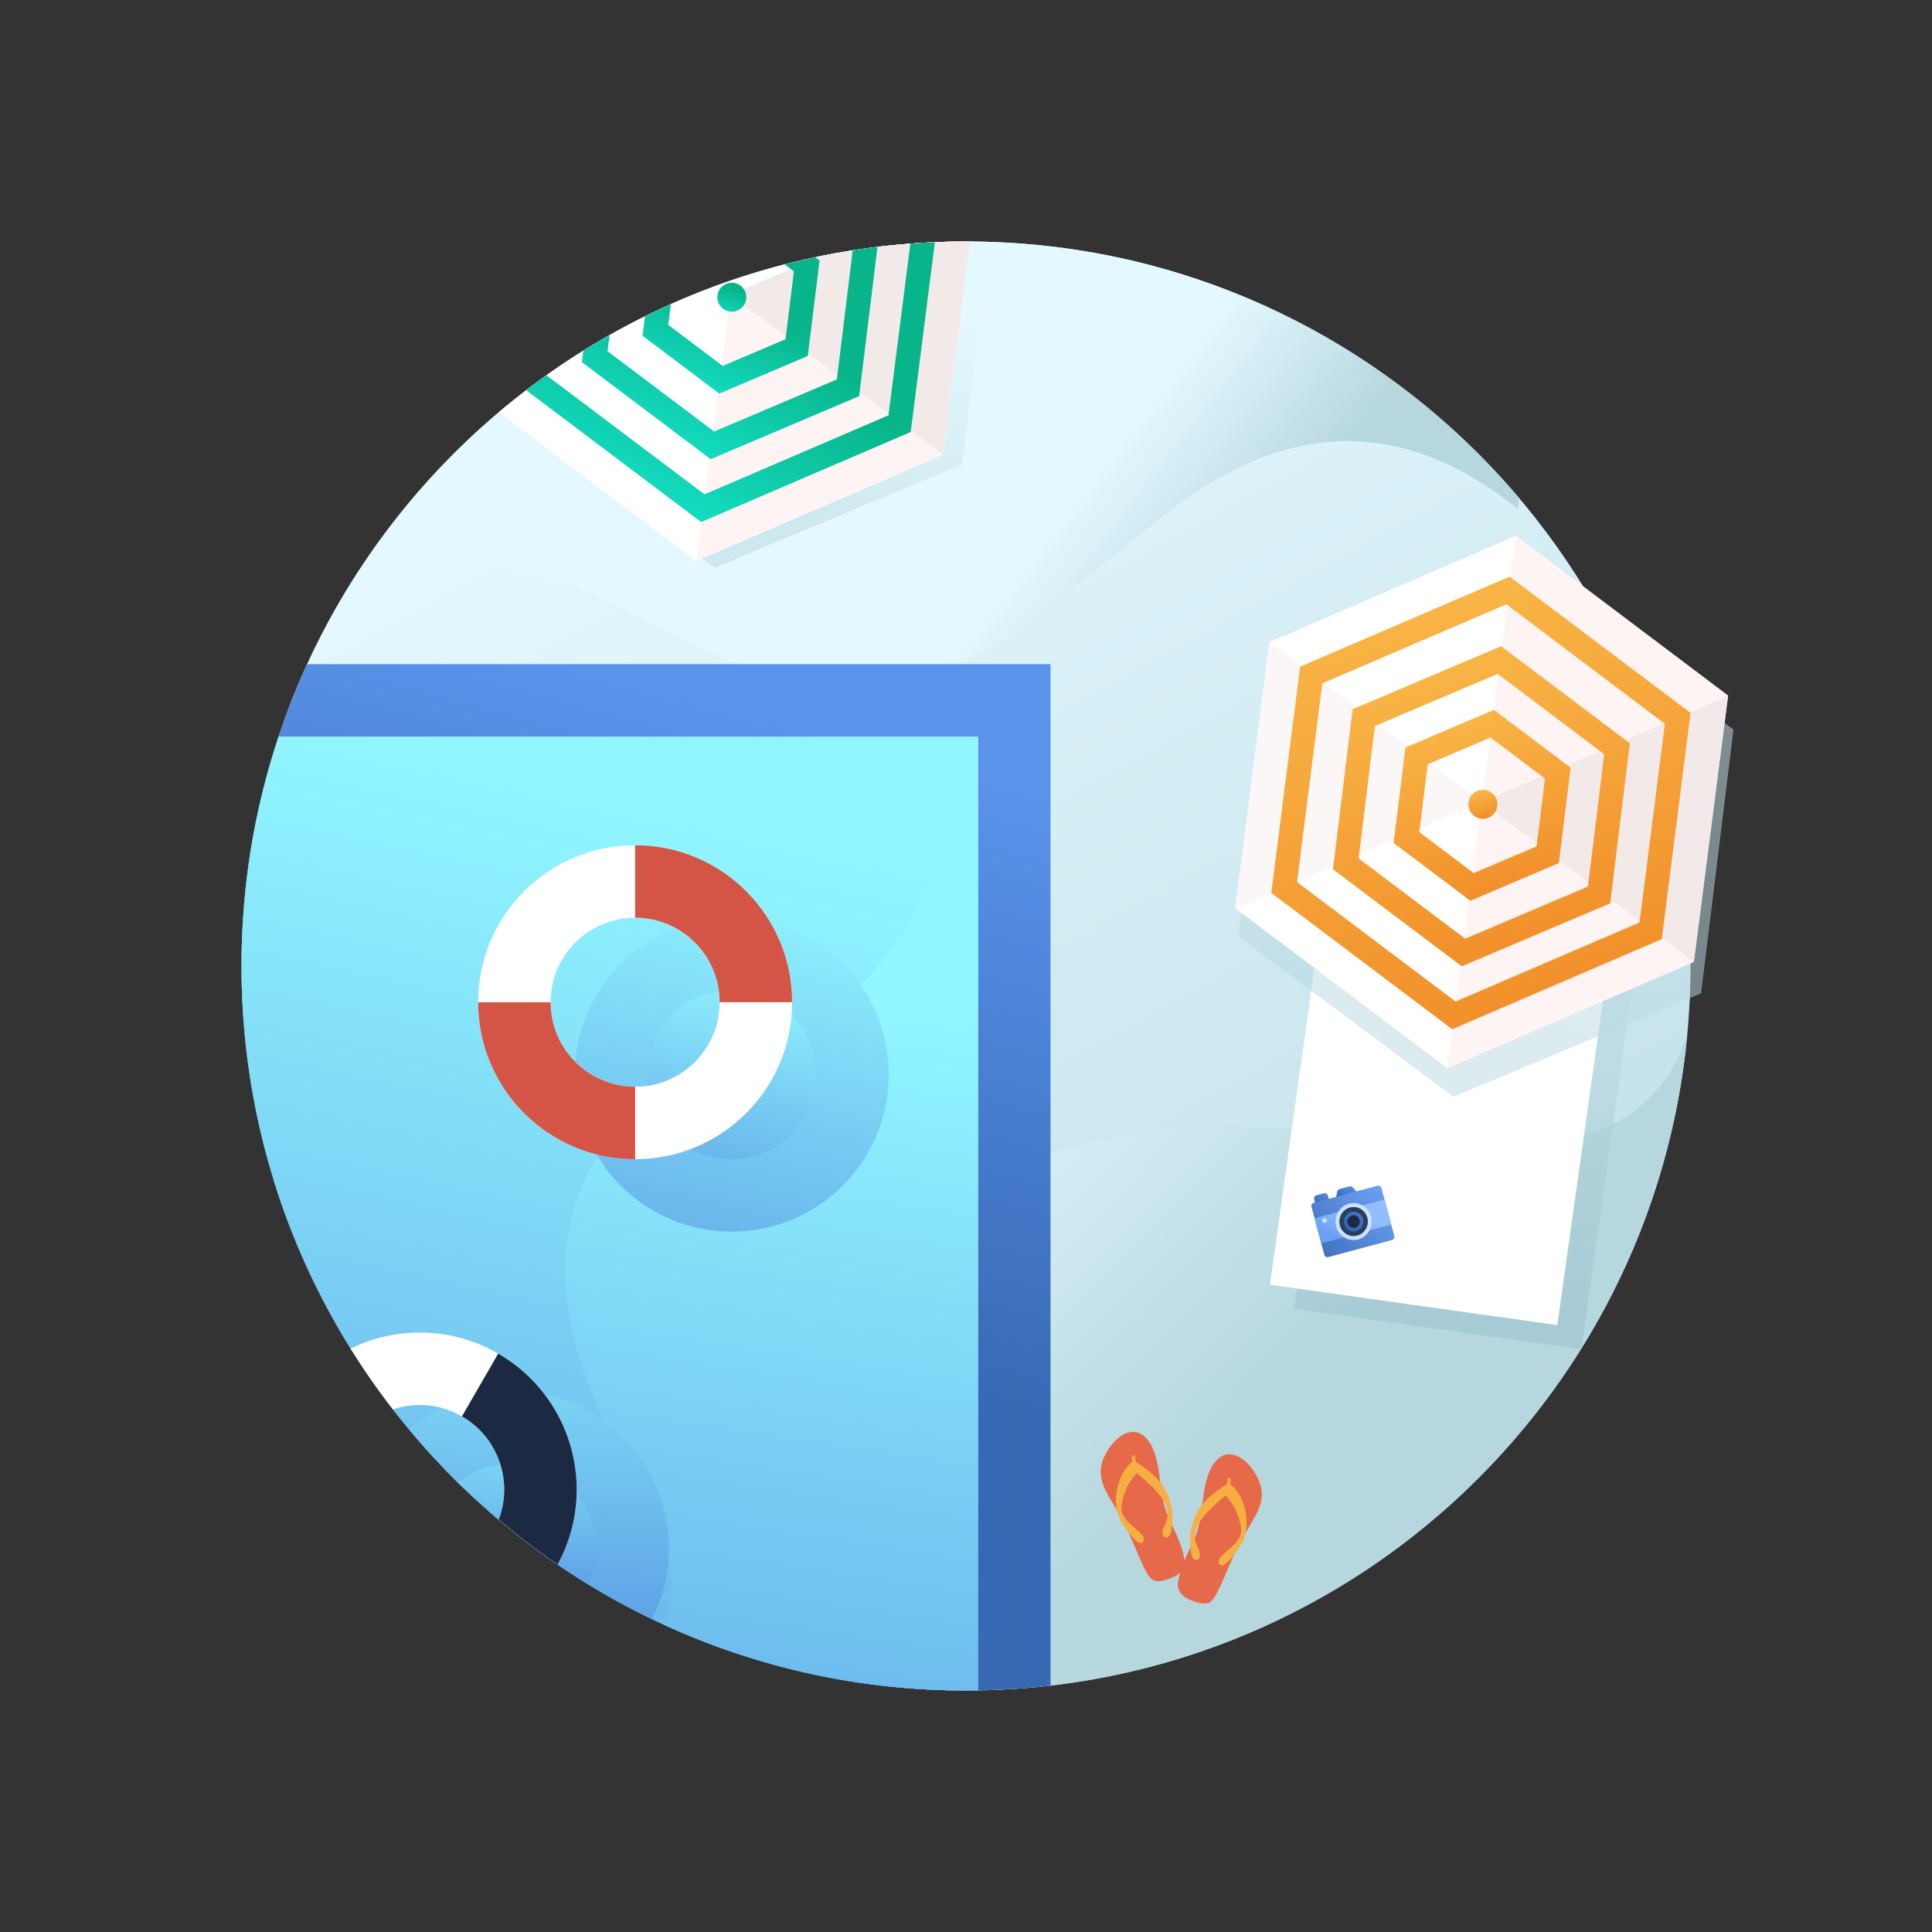 <svg width="800" height="800" viewBox="0 0 800 800" fill="none" xmlns="http://www.w3.org/2000/svg">
<rect x="0" y="0" width="800" height="800" fill="#333333" stroke="none"/>
<path d="M400 700C565.685 700 700 565.685 700 400C700 234.315 565.685 100 400 100C234.315 100 100 234.315 100 400C100 565.685 234.315 700 400 700Z" fill="url(#paint0_linear_1411_44905)"/>
<path fill-rule="evenodd" clip-rule="evenodd" d="M119.021 294.648C161.677 180.933 271.387 100 400 100C491.768 100 573.912 141.204 628.942 206.12L628.68 210.935C582.28 173.245 534.424 173.245 485.111 210.935C411.142 267.469 379.273 318.902 266.925 256.528C188.773 213.138 143.245 236.167 119.021 294.648Z" fill="url(#paint1_linear_1411_44905)"/>
<path opacity="0.5" fill-rule="evenodd" clip-rule="evenodd" d="M409.702 100.154L398.387 192.306L295.842 235.128L207.837 169.614C259.886 126.153 326.889 100 400 100C403.247 100 406.481 100.052 409.702 100.154V100.154Z" fill="url(#paint2_linear_1411_44905)"/>
<path fill-rule="evenodd" clip-rule="evenodd" d="M401.738 100.005L390.377 188.266L288.34 232.284L206.577 170.672C258.803 126.578 326.298 100 400 100C400.58 100 401.159 100.002 401.738 100.005Z" fill="white"/>
<path fill-rule="evenodd" clip-rule="evenodd" d="M302.527 122.066L390.377 188.266L288.34 232.284L302.527 122.066Z" fill="#FFF4F4"/>
<path fill-rule="evenodd" clip-rule="evenodd" d="M401.738 100.005L390.377 188.266L302.527 122.067L339.561 106.091C359.084 102.097 379.297 100 400 100C400.58 100 401.159 100.002 401.738 100.005Z" fill="#F2E9E9"/>
<path fill-rule="evenodd" clip-rule="evenodd" d="M226.277 155.388L291.718 204.701L367.906 171.96L376.956 100.872C380.327 100.616 383.713 100.415 387.114 100.271L377.105 178.891L290.334 216.18L217.882 161.583C220.643 159.471 223.442 157.405 226.277 155.388V155.388Z" fill="url(#paint3_linear_1411_44905)"/>
<path fill-rule="evenodd" clip-rule="evenodd" d="M252.407 138.756L251.586 145.445L295.692 178.681L346.528 157.102L353.092 103.645C356.49 103.112 359.907 102.635 363.342 102.217L355.75 164.051L294.285 190.142L240.957 149.957L241.539 145.216C245.112 142.989 248.736 140.835 252.407 138.756Z" fill="url(#paint4_linear_1411_44905)"/>
<path fill-rule="evenodd" clip-rule="evenodd" d="M324.876 109.483C329.065 108.403 333.289 107.411 337.547 106.51L339.37 107.884L334.486 147.402L297.845 162.99L266.076 139.05L267.073 130.982C270.601 129.236 274.168 127.557 277.772 125.947L276.71 134.542L299.248 151.526L325.268 140.456L328.737 112.392L324.876 109.483L324.876 109.483Z" fill="url(#paint5_linear_1411_44905)"/>
<path d="M303.024 129.067C306.338 129.067 309.024 126.381 309.024 123.067C309.024 119.754 306.338 117.067 303.024 117.067C299.711 117.067 297.024 119.754 297.024 123.067C297.024 126.381 299.711 129.067 303.024 129.067Z" fill="url(#paint6_linear_1411_44905)"/>
<path fill-rule="evenodd" clip-rule="evenodd" d="M113.212 488.321C167.392 600.358 291.102 620.508 350.384 541.088C410.681 460.307 494.61 459.535 588.881 473.026C649.251 481.665 685.839 466.89 698.645 428.699C684.197 580.922 556.004 699.999 400 699.999C265.054 699.999 150.918 610.9 113.212 488.321Z" fill="url(#paint7_linear_1411_44905)"/>
<path fill-rule="evenodd" clip-rule="evenodd" d="M127.202 275L435 275V697.98C423.519 699.314 411.839 700 400 700C234.315 700 100 565.685 100 400C100 355.389 109.737 313.053 127.202 275L127.202 275Z" fill="url(#paint8_linear_1411_44905)"/>
<path fill-rule="evenodd" clip-rule="evenodd" d="M115.353 305H405V699.959C403.337 699.986 401.67 700 400 700C234.315 700 100 565.685 100 400C100 366.797 105.394 334.855 115.353 305H115.353Z" fill="url(#paint9_linear_1411_44905)"/>
<path fill-rule="evenodd" clip-rule="evenodd" d="M405 699.959C403.337 699.986 401.67 700 400 700C355.382 700 313.038 690.259 274.98 672.788C281.262 655.791 277.655 636.249 264.159 614.161C195.598 501.957 257.263 449.162 318.982 430.396C360.127 417.886 388.8 376.087 405 305V699.959Z" fill="url(#paint10_linear_1411_44905)"/>
<path fill-rule="evenodd" clip-rule="evenodd" d="M303 510C267.101 510 238 480.899 238 445C238 409.101 267.101 380 303 380C338.899 380 368 409.101 368 445C368 480.899 338.899 510 303 510Z" fill="url(#paint11_linear_1411_44905)"/>
<path fill-rule="evenodd" clip-rule="evenodd" d="M303 480C322.33 480 338 464.33 338 445C338 425.67 322.33 410 303 410C283.67 410 268 425.67 268 445C268 464.33 283.67 480 303 480Z" fill="url(#paint12_linear_1411_44905)"/>
<path fill-rule="evenodd" clip-rule="evenodd" d="M169.398 591.905C180.807 581.997 195.703 576 212 576C247.898 576 277 605.101 277 641C277 651.594 274.465 661.596 269.97 670.432C231.035 651.678 196.772 624.762 169.398 591.905Z" fill="url(#paint13_linear_1411_44905)"/>
<path fill-rule="evenodd" clip-rule="evenodd" d="M189.741 613.989C195.791 608.998 203.545 606 212 606C231.33 606 247 621.67 247 641C247 646.391 245.781 651.497 243.604 656.059C224.062 644.097 205.996 629.962 189.741 613.989Z" fill="url(#paint14_linear_1411_44905)"/>
<path opacity="0.5" fill-rule="evenodd" clip-rule="evenodd" d="M561.554 359.105L680.541 375.828L654.841 558.693L535.854 541.971L561.554 359.105Z" fill="url(#paint15_linear_1411_44905)"/>
<path fill-rule="evenodd" clip-rule="evenodd" d="M551.554 349.105L670.541 365.828L644.841 548.693L525.854 531.971L551.554 349.105Z" fill="white"/>
<path d="M145.188 558.416C163.968 549.236 186.828 549.263 206.292 560.5C236.897 578.171 247.696 616.972 230.9 647.836C222.445 642.056 214.302 635.855 206.5 629.264C212.541 613.478 206.395 595.201 191.292 586.481C182.266 581.27 171.883 580.536 162.717 583.59C156.461 575.517 150.608 567.115 145.188 558.416H145.188Z" fill="white"/>
<path d="M206.5 629.263C212.541 613.478 206.396 595.201 191.292 586.481L206.292 560.5C236.898 578.17 247.697 616.972 230.9 647.835C222.446 642.056 214.302 635.855 206.5 629.263Z" fill="#1C2943"/>
<path fill-rule="evenodd" clip-rule="evenodd" d="M545.11 494.932L548.205 494.103C548.922 493.911 549.659 494.336 549.851 495.053L550.502 497.48C550.694 498.196 550.268 498.933 549.551 499.126L546.456 499.955C545.739 500.147 545.002 499.722 544.81 499.005L544.159 496.578C543.967 495.861 544.393 495.124 545.11 494.932Z" fill="url(#paint16_linear_1411_44905)"/>
<path fill-rule="evenodd" clip-rule="evenodd" d="M554.694 492.364L558.802 491.263C559.289 491.132 559.807 491.285 560.145 491.657L562.045 493.749C562.544 494.298 562.503 495.148 561.954 495.647C561.796 495.791 561.605 495.895 561.398 495.951L554.79 497.721C554.073 497.913 553.336 497.488 553.143 496.771C553.088 496.564 553.083 496.347 553.128 496.138L553.728 493.377C553.835 492.885 554.207 492.494 554.694 492.364Z" fill="url(#paint17_linear_1411_44905)"/>
<path fill-rule="evenodd" clip-rule="evenodd" d="M544.006 498.06L570.388 490.991C571.105 490.799 571.842 491.225 572.034 491.942L577.359 511.816C577.551 512.533 577.126 513.27 576.409 513.462L550.027 520.531C549.31 520.723 548.573 520.297 548.381 519.58L543.056 499.706C542.864 498.989 543.289 498.252 544.006 498.06Z" fill="url(#paint18_linear_1411_44905)"/>
<path fill-rule="evenodd" clip-rule="evenodd" d="M544.327 504.45L573.305 496.686L576.088 507.071L547.11 514.836L544.327 504.45Z" fill="url(#paint19_linear_1411_44905)"/>
<path d="M560.502 513.486C564.644 513.486 568.002 510.056 568.002 505.823C568.002 501.591 564.644 498.16 560.502 498.16C556.36 498.16 553.002 501.591 553.002 505.823C553.002 510.056 556.36 513.486 560.502 513.486Z" fill="#CDE0FF"/>
<path d="M560.502 511.845C563.757 511.845 566.395 509.149 566.395 505.824C566.395 502.498 563.757 499.803 560.502 499.803C557.248 499.803 554.609 502.498 554.609 505.824C554.609 509.149 557.248 511.845 560.502 511.845Z" fill="#273F5F"/>
<path d="M560.502 509.929C562.721 509.929 564.52 508.091 564.52 505.824C564.52 503.557 562.721 501.719 560.502 501.719C558.283 501.719 556.484 503.557 556.484 505.824C556.484 508.091 558.283 509.929 560.502 509.929Z" fill="url(#paint20_linear_1411_44905)"/>
<path d="M560.502 508.444C561.918 508.444 563.066 507.271 563.066 505.825C563.066 504.378 561.918 503.205 560.502 503.205C559.086 503.205 557.938 504.378 557.938 505.825C557.938 507.271 559.086 508.444 560.502 508.444Z" fill="#192A41"/>
<path d="M548.456 506.369C549.008 506.369 549.456 505.921 549.456 505.369C549.456 504.817 549.008 504.369 548.456 504.369C547.904 504.369 547.456 504.817 547.456 505.369C547.456 505.921 547.904 506.369 548.456 506.369Z" fill="#CDE0FF"/>
<path d="M263 480C227.101 480 198 450.899 198 415C198 379.101 227.101 350 263 350C298.899 350 328 379.101 328 415C328 450.899 298.899 480 263 480ZM263 450C282.33 450 298 434.33 298 415C298 395.67 282.33 380 263 380C243.67 380 228 395.67 228 415C228 434.33 243.67 450 263 450Z" fill="white"/>
<path d="M198 415H228C228 434.33 243.67 450 263 450V480C227.101 480 198 450.899 198 415Z" fill="#D45445"/>
<path d="M328 415H298C298 395.67 282.33 380 263 380V350C298.899 350 328 379.101 328 415Z" fill="#D45445"/>
<path opacity="0.5" fill-rule="evenodd" clip-rule="evenodd" d="M628.654 235.768L717.793 302.126L704.387 411.306L601.842 454.128L512.703 387.77L526.109 278.59L628.654 235.768Z" fill="url(#paint21_linear_1411_44905)"/>
<path fill-rule="evenodd" clip-rule="evenodd" d="M525.677 265.867L627.714 221.85L715.564 288.049L701.376 398.267L599.339 442.285L511.489 376.085L525.677 265.867Z" fill="white"/>
<path fill-rule="evenodd" clip-rule="evenodd" d="M613.527 332.066L701.377 398.266L599.34 442.284L613.527 332.066Z" fill="#FFF4F4"/>
<path fill-rule="evenodd" clip-rule="evenodd" d="M627.715 221.85L715.565 288.049L613.527 332.067L627.715 221.85Z" fill="#FFF4F4"/>
<path fill-rule="evenodd" clip-rule="evenodd" d="M715.565 288.049L701.377 398.266L613.527 332.067L715.565 288.049Z" fill="#F2E9E9"/>
<path fill-rule="evenodd" clip-rule="evenodd" d="M525.677 265.867L613.527 332.067L511.489 376.085L525.677 265.867Z" fill="#FCF7F7"/>
<path fill-rule="evenodd" clip-rule="evenodd" d="M537.073 365.234L602.718 414.702L678.907 381.96L689.379 299.698L623.734 250.231L547.545 282.972L537.073 365.234ZM625.118 238.752L700.032 295.204L688.105 388.892L601.335 426.18L526.42 369.728L538.347 276.041L625.118 238.752Z" fill="url(#paint22_linear_1411_44905)"/>
<path fill-rule="evenodd" clip-rule="evenodd" d="M569.317 300.629L562.586 355.444L606.692 388.68L657.528 367.102L664.259 312.287L620.153 279.051L569.317 300.629ZM621.56 267.59L674.888 307.775L666.75 374.051L605.285 400.141L551.957 359.956L560.095 293.68L621.56 267.59Z" fill="url(#paint23_linear_1411_44905)"/>
<path fill-rule="evenodd" clip-rule="evenodd" d="M587.71 344.543L610.248 361.527L636.268 350.457L639.737 322.393L617.198 305.41L591.178 316.479L587.71 344.543ZM618.601 293.945L650.37 317.885L645.486 357.403L608.845 372.991L577.076 349.051L581.961 309.533L618.601 293.945Z" fill="url(#paint24_linear_1411_44905)"/>
<path d="M614.024 339.068C617.338 339.068 620.024 336.382 620.024 333.068C620.024 329.755 617.338 327.068 614.024 327.068C610.711 327.068 608.024 329.755 608.024 333.068C608.024 336.382 610.711 339.068 614.024 339.068Z" fill="url(#paint25_linear_1411_44905)"/>
<path fill-rule="evenodd" clip-rule="evenodd" d="M493.593 662.782C489.163 661.179 487.244 658.533 487.833 654.846C488.718 649.315 491.725 643.296 493.417 639.79C495.109 636.283 496.947 631.668 497.797 623.443C498.647 615.218 500.212 606.611 505.537 603.218C510.862 599.826 516.919 605.413 519.433 609.578C521.947 613.744 524.76 619.258 519.506 628.264C514.251 637.27 512.249 640.659 509.189 647.813C506.128 654.966 503.187 662.701 500.579 663.667C498.841 664.31 496.512 664.016 493.593 662.782Z" fill="#E6694A"/>
<path fill-rule="evenodd" clip-rule="evenodd" d="M496.449 641.836C497.209 644.098 497.016 645.431 495.871 645.837C494.725 646.243 493.868 645.483 493.298 643.555C492.477 638.695 492.361 633.038 495.49 626.622C497.576 622.345 502.045 618.167 508.895 614.088C512.813 617.188 515.175 621.679 515.981 627.561C517.19 636.384 513.372 640.519 510.407 644.47C507.442 648.422 505.308 649.066 504.687 647.27C504.066 645.473 506.033 644.083 510.177 640.394C512.94 637.935 514.192 635.407 513.933 632.81C513.066 627.33 510.928 622.804 507.517 619.231C503.272 622.603 499.762 626.126 496.985 629.797C494.208 633.469 494.029 637.482 496.449 641.836Z" fill="#F7AF41"/>
<path fill-rule="evenodd" clip-rule="evenodd" d="M507.817 615.121C508.03 614.264 508.168 613.51 508.23 612.859C508.324 611.882 508.768 611.743 509.027 611.812C509.286 611.881 510.065 611.938 509.298 614.8C508.787 616.708 508.293 616.815 507.817 615.121Z" fill="#F7AF41"/>
<path fill-rule="evenodd" clip-rule="evenodd" d="M484.668 653.503C481.749 654.736 479.42 655.031 477.682 654.387C475.074 653.422 472.132 645.687 469.072 638.533C466.012 631.38 464.009 627.99 458.755 618.984C453.5 609.978 456.313 604.465 458.827 600.299C461.341 596.133 467.398 590.546 472.723 593.939C478.048 597.332 479.614 605.939 480.464 614.164C481.313 622.389 483.152 627.004 484.844 630.51C486.536 634.017 489.543 640.035 490.427 645.567C491.017 649.254 489.097 651.9 484.668 653.503Z" fill="#E6694A"/>
<path fill-rule="evenodd" clip-rule="evenodd" d="M481.813 632.557C484.232 628.202 484.054 624.189 481.277 620.518C478.5 616.846 474.989 613.324 470.744 609.952C467.334 613.525 465.195 618.051 464.329 623.53C464.069 626.128 465.321 628.656 468.084 631.115C472.228 634.804 474.195 636.194 473.574 637.991C472.954 639.787 470.819 639.143 467.854 635.191C464.89 631.239 461.071 627.105 462.28 618.282C463.087 612.4 465.449 607.909 469.366 604.809C476.217 608.887 480.685 613.065 482.771 617.343C485.901 623.759 485.785 629.416 484.963 634.276C484.394 636.203 483.536 636.964 482.391 636.558C481.245 636.152 481.053 634.818 481.813 632.557Z" fill="#F7AF41"/>
<path fill-rule="evenodd" clip-rule="evenodd" d="M470.444 605.841C469.968 607.535 469.474 607.428 468.963 605.521C468.196 602.659 468.975 602.602 469.234 602.533C469.493 602.463 469.937 602.603 470.031 603.58C470.093 604.231 470.231 604.984 470.444 605.841Z" fill="#F7AF41"/>
<defs>
<linearGradient id="paint0_linear_1411_44905" x1="636.229" y1="777.341" x2="289.823" y2="149.179" gradientUnits="userSpaceOnUse">
<stop stop-color="#B7D7DF"/>
<stop offset="1" stop-color="#E4F9FF"/>
</linearGradient>
<linearGradient id="paint1_linear_1411_44905" x1="538.192" y1="211.505" x2="475.871" y2="163.405" gradientUnits="userSpaceOnUse">
<stop stop-color="#B7D7DF"/>
<stop offset="1" stop-color="#E4F9FF"/>
</linearGradient>
<linearGradient id="paint2_linear_1411_44905" x1="261.551" y1="189.307" x2="307.295" y2="85.435" gradientUnits="userSpaceOnUse">
<stop stop-color="#B7D7DF"/>
<stop offset="1" stop-color="#E4F9FF"/>
</linearGradient>
<linearGradient id="paint3_linear_1411_44905" x1="246.393" y1="193.434" x2="273.215" y2="133.275" gradientUnits="userSpaceOnUse">
<stop stop-color="#13DBBF"/>
<stop offset="1" stop-color="#08B58B"/>
</linearGradient>
<linearGradient id="paint4_linear_1411_44905" x1="261.576" y1="175.565" x2="282.123" y2="127.224" gradientUnits="userSpaceOnUse">
<stop stop-color="#13DBBF"/>
<stop offset="1" stop-color="#08B58B"/>
</linearGradient>
<linearGradient id="paint5_linear_1411_44905" x1="278.424" y1="156.467" x2="291.955" y2="122.322" gradientUnits="userSpaceOnUse">
<stop stop-color="#13DBBF"/>
<stop offset="1" stop-color="#08B58B"/>
</linearGradient>
<linearGradient id="paint6_linear_1411_44905" x1="299.046" y1="130.838" x2="302.46" y2="119.659" gradientUnits="userSpaceOnUse">
<stop stop-color="#13DBBF"/>
<stop offset="1" stop-color="#08B58B"/>
</linearGradient>
<linearGradient id="paint7_linear_1411_44905" x1="530.065" y1="564.349" x2="388.434" y2="425.644" gradientUnits="userSpaceOnUse">
<stop stop-color="#B7D7DF"/>
<stop offset="1" stop-color="#E4F9FF"/>
</linearGradient>
<linearGradient id="paint8_linear_1411_44905" x1="293.307" y1="290.465" x2="226.461" y2="536.359" gradientUnits="userSpaceOnUse">
<stop stop-color="#5A93EA"/>
<stop offset="1" stop-color="#3768B4"/>
</linearGradient>
<linearGradient id="paint9_linear_1411_44905" x1="318.345" y1="347.9" x2="187.349" y2="948.669" gradientUnits="userSpaceOnUse">
<stop stop-color="#91F6FF"/>
<stop offset="1" stop-color="#4D86DE"/>
</linearGradient>
<linearGradient id="paint10_linear_1411_44905" x1="329.313" y1="413.334" x2="250.208" y2="942.873" gradientUnits="userSpaceOnUse">
<stop stop-color="#91F6FF"/>
<stop offset="1" stop-color="#4D86DE"/>
</linearGradient>
<linearGradient id="paint11_linear_1411_44905" x1="346.007" y1="368.697" x2="288.675" y2="625.153" gradientUnits="userSpaceOnUse">
<stop stop-color="#91F6FF"/>
<stop offset="1" stop-color="#4D86DE"/>
</linearGradient>
<linearGradient id="paint12_linear_1411_44905" x1="326.157" y1="403.914" x2="295.286" y2="542.005" gradientUnits="userSpaceOnUse">
<stop stop-color="#91F6FF"/>
<stop offset="1" stop-color="#4D86DE"/>
</linearGradient>
<linearGradient id="paint13_linear_1411_44905" x1="223.199" y1="509.223" x2="214.062" y2="724.124" gradientUnits="userSpaceOnUse">
<stop stop-color="#91F6FF"/>
<stop offset="1" stop-color="#4D86DE"/>
</linearGradient>
<linearGradient id="paint14_linear_1411_44905" x1="218.371" y1="571.064" x2="213.545" y2="684.114" gradientUnits="userSpaceOnUse">
<stop stop-color="#91F6FF"/>
<stop offset="1" stop-color="#4D86DE"/>
</linearGradient>
<linearGradient id="paint15_linear_1411_44905" x1="636.101" y1="553.283" x2="610.219" y2="246.295" gradientUnits="userSpaceOnUse">
<stop stop-color="#96BFC9"/>
<stop offset="1" stop-color="#E4F9FF"/>
</linearGradient>
<linearGradient id="paint16_linear_1411_44905" x1="550.548" y1="492.142" x2="544.722" y2="500.016" gradientUnits="userSpaceOnUse">
<stop stop-color="#5A93EA"/>
<stop offset="1" stop-color="#3768B4"/>
</linearGradient>
<linearGradient id="paint17_linear_1411_44905" x1="562.394" y1="491.359" x2="555.51" y2="498.458" gradientUnits="userSpaceOnUse">
<stop stop-color="#5A93EA"/>
<stop offset="1" stop-color="#3768B4"/>
</linearGradient>
<linearGradient id="paint18_linear_1411_44905" x1="573.861" y1="494.765" x2="542.903" y2="526.913" gradientUnits="userSpaceOnUse">
<stop stop-color="#6A9FF1"/>
<stop offset="1" stop-color="#3768B4"/>
</linearGradient>
<linearGradient id="paint19_linear_1411_44905" x1="550.094" y1="511.709" x2="555.651" y2="499.6" gradientUnits="userSpaceOnUse">
<stop stop-color="#6A9FF1"/>
<stop offset="1" stop-color="#92BDFF"/>
</linearGradient>
<linearGradient id="paint20_linear_1411_44905" x1="570.28" y1="493.907" x2="559.749" y2="507.007" gradientUnits="userSpaceOnUse">
<stop stop-color="#5A93EA"/>
<stop offset="1" stop-color="#3768B4"/>
</linearGradient>
<linearGradient id="paint21_linear_1411_44905" x1="572.929" y1="423.358" x2="658.629" y2="113.837" gradientUnits="userSpaceOnUse">
<stop stop-color="#B7D7DF"/>
<stop offset="1" stop-color="#E4F9FF"/>
</linearGradient>
<linearGradient id="paint22_linear_1411_44905" x1="568.805" y1="227.736" x2="638.504" y2="465.057" gradientUnits="userSpaceOnUse">
<stop stop-color="#F9BB49"/>
<stop offset="1" stop-color="#F08523"/>
</linearGradient>
<linearGradient id="paint23_linear_1411_44905" x1="581.892" y1="259.799" x2="631.251" y2="427.659" gradientUnits="userSpaceOnUse">
<stop stop-color="#F9BB49"/>
<stop offset="1" stop-color="#F08523"/>
</linearGradient>
<linearGradient id="paint24_linear_1411_44905" x1="594.931" y1="289.299" x2="624.36" y2="389.398" gradientUnits="userSpaceOnUse">
<stop stop-color="#F9BB49"/>
<stop offset="1" stop-color="#F08523"/>
</linearGradient>
<linearGradient id="paint25_linear_1411_44905" x1="610.446" y1="326.363" x2="615.318" y2="341.731" gradientUnits="userSpaceOnUse">
<stop stop-color="#F9BB49"/>
<stop offset="1" stop-color="#F08523"/>
</linearGradient>
</defs>
</svg>
